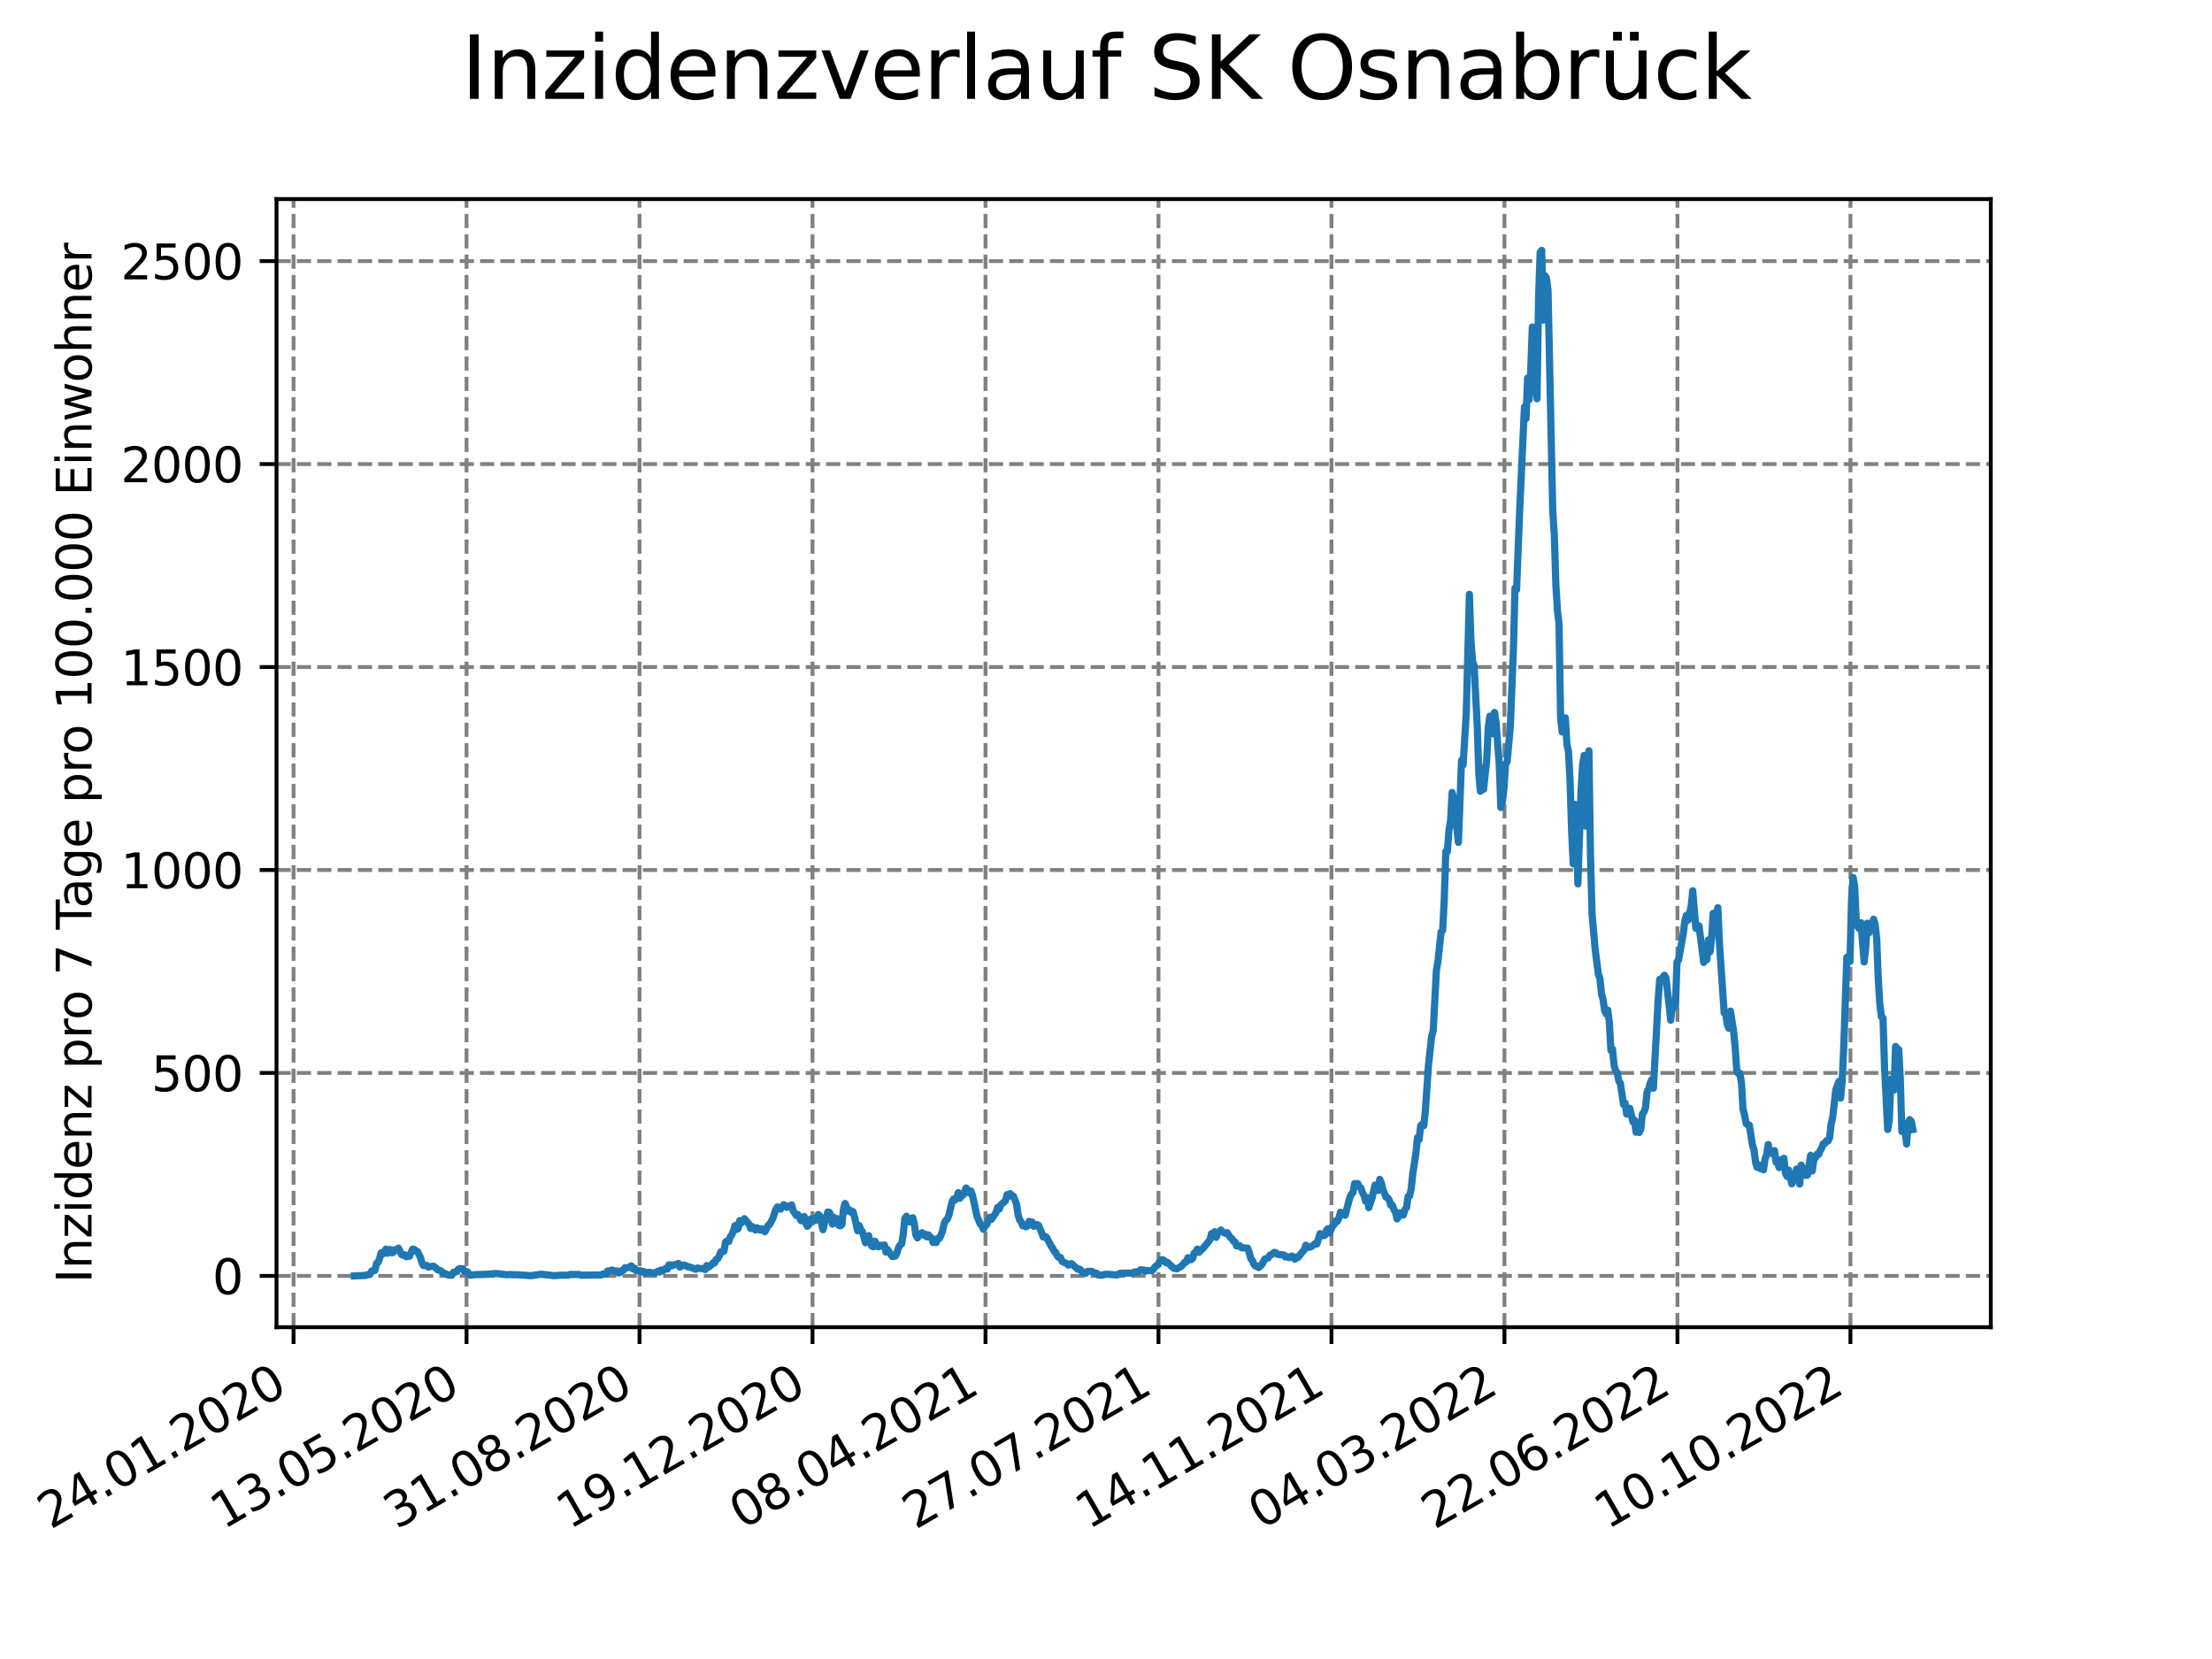 <?xml version="1.0" encoding="utf-8" standalone="no"?>
<!DOCTYPE svg PUBLIC "-//W3C//DTD SVG 1.1//EN"
  "http://www.w3.org/Graphics/SVG/1.1/DTD/svg11.dtd">
<svg xmlns:xlink="http://www.w3.org/1999/xlink" width="460.8pt" height="345.6pt" viewBox="0 0 460.8 345.6" xmlns="http://www.w3.org/2000/svg" version="1.1">
 <defs>
  <style type="text/css">*{stroke-linejoin: round; stroke-linecap: butt}</style>
 </defs>
 <g id="figure_1">
  <g id="patch_1">
   <path d="M 0 345.6 
L 460.8 345.6 
L 460.8 0 
L 0 0 
z
" style="fill: #ffffff"/>
  </g>
  <g id="axes_1">
   <g id="patch_2">
    <path d="M 57.6 276.48 
L 414.72 276.48 
L 414.72 41.472 
L 57.6 41.472 
z
" style="fill: #ffffff"/>
   </g>
   <g id="matplotlib.axis_1">
    <g id="xtick_1">
     <g id="line2d_1">
      <path d="M 61.152 276.48 
L 61.152 41.472 
" clip-path="url(#pea6d0184ba)" style="fill: none; stroke-dasharray: 2.96,1.28; stroke-dashoffset: 0; stroke: #808080; stroke-width: 0.8"/>
     </g>
     <g id="line2d_2">
      <defs>
       <path id="m7ea07e14b4" d="M 0 0 
L 0 3.5 
" style="stroke: #000000; stroke-width: 0.8"/>
      </defs>
      <g>
       <use xlink:href="#m7ea07e14b4" x="61.152" y="276.48" style="stroke: #000000; stroke-width: 0.8"/>
      </g>
     </g>
     <g id="text_1">
      <!-- 24.01.2020 -->
      <g transform="translate(10.527 318.689) rotate(-30) scale(0.1 -0.1)">
       <defs>
        <path id="DejaVuSans-32" d="M 1228 531 
L 3431 531 
L 3431 0 
L 469 0 
L 469 531 
Q 828 903 1448 1529 
Q 2069 2156 2228 2338 
Q 2531 2678 2651 2914 
Q 2772 3150 2772 3378 
Q 2772 3750 2511 3984 
Q 2250 4219 1831 4219 
Q 1534 4219 1204 4116 
Q 875 4013 500 3803 
L 500 4441 
Q 881 4594 1212 4672 
Q 1544 4750 1819 4750 
Q 2544 4750 2975 4387 
Q 3406 4025 3406 3419 
Q 3406 3131 3298 2873 
Q 3191 2616 2906 2266 
Q 2828 2175 2409 1742 
Q 1991 1309 1228 531 
z
" transform="scale(0.016)"/>
        <path id="DejaVuSans-34" d="M 2419 4116 
L 825 1625 
L 2419 1625 
L 2419 4116 
z
M 2253 4666 
L 3047 4666 
L 3047 1625 
L 3713 1625 
L 3713 1100 
L 3047 1100 
L 3047 0 
L 2419 0 
L 2419 1100 
L 313 1100 
L 313 1709 
L 2253 4666 
z
" transform="scale(0.016)"/>
        <path id="DejaVuSans-2e" d="M 684 794 
L 1344 794 
L 1344 0 
L 684 0 
L 684 794 
z
" transform="scale(0.016)"/>
        <path id="DejaVuSans-30" d="M 2034 4250 
Q 1547 4250 1301 3770 
Q 1056 3291 1056 2328 
Q 1056 1369 1301 889 
Q 1547 409 2034 409 
Q 2525 409 2770 889 
Q 3016 1369 3016 2328 
Q 3016 3291 2770 3770 
Q 2525 4250 2034 4250 
z
M 2034 4750 
Q 2819 4750 3233 4129 
Q 3647 3509 3647 2328 
Q 3647 1150 3233 529 
Q 2819 -91 2034 -91 
Q 1250 -91 836 529 
Q 422 1150 422 2328 
Q 422 3509 836 4129 
Q 1250 4750 2034 4750 
z
" transform="scale(0.016)"/>
        <path id="DejaVuSans-31" d="M 794 531 
L 1825 531 
L 1825 4091 
L 703 3866 
L 703 4441 
L 1819 4666 
L 2450 4666 
L 2450 531 
L 3481 531 
L 3481 0 
L 794 0 
L 794 531 
z
" transform="scale(0.016)"/>
       </defs>
       <use xlink:href="#DejaVuSans-32"/>
       <use xlink:href="#DejaVuSans-34" x="63.623"/>
       <use xlink:href="#DejaVuSans-2e" x="127.246"/>
       <use xlink:href="#DejaVuSans-30" x="159.033"/>
       <use xlink:href="#DejaVuSans-31" x="222.656"/>
       <use xlink:href="#DejaVuSans-2e" x="286.279"/>
       <use xlink:href="#DejaVuSans-32" x="318.066"/>
       <use xlink:href="#DejaVuSans-30" x="381.689"/>
       <use xlink:href="#DejaVuSans-32" x="445.312"/>
       <use xlink:href="#DejaVuSans-30" x="508.936"/>
      </g>
     </g>
    </g>
    <g id="xtick_2">
     <g id="line2d_3">
      <path d="M 97.188 276.48 
L 97.188 41.472 
" clip-path="url(#pea6d0184ba)" style="fill: none; stroke-dasharray: 2.96,1.28; stroke-dashoffset: 0; stroke: #808080; stroke-width: 0.8"/>
     </g>
     <g id="line2d_4">
      <g>
       <use xlink:href="#m7ea07e14b4" x="97.188" y="276.48" style="stroke: #000000; stroke-width: 0.8"/>
      </g>
     </g>
     <g id="text_2">
      <!-- 13.05.2020 -->
      <g transform="translate(46.563 318.689) rotate(-30) scale(0.1 -0.1)">
       <defs>
        <path id="DejaVuSans-33" d="M 2597 2516 
Q 3050 2419 3304 2112 
Q 3559 1806 3559 1356 
Q 3559 666 3084 287 
Q 2609 -91 1734 -91 
Q 1441 -91 1130 -33 
Q 819 25 488 141 
L 488 750 
Q 750 597 1062 519 
Q 1375 441 1716 441 
Q 2309 441 2620 675 
Q 2931 909 2931 1356 
Q 2931 1769 2642 2001 
Q 2353 2234 1838 2234 
L 1294 2234 
L 1294 2753 
L 1863 2753 
Q 2328 2753 2575 2939 
Q 2822 3125 2822 3475 
Q 2822 3834 2567 4026 
Q 2313 4219 1838 4219 
Q 1578 4219 1281 4162 
Q 984 4106 628 3988 
L 628 4550 
Q 988 4650 1302 4700 
Q 1616 4750 1894 4750 
Q 2613 4750 3031 4423 
Q 3450 4097 3450 3541 
Q 3450 3153 3228 2886 
Q 3006 2619 2597 2516 
z
" transform="scale(0.016)"/>
        <path id="DejaVuSans-35" d="M 691 4666 
L 3169 4666 
L 3169 4134 
L 1269 4134 
L 1269 2991 
Q 1406 3038 1543 3061 
Q 1681 3084 1819 3084 
Q 2600 3084 3056 2656 
Q 3513 2228 3513 1497 
Q 3513 744 3044 326 
Q 2575 -91 1722 -91 
Q 1428 -91 1123 -41 
Q 819 9 494 109 
L 494 744 
Q 775 591 1075 516 
Q 1375 441 1709 441 
Q 2250 441 2565 725 
Q 2881 1009 2881 1497 
Q 2881 1984 2565 2268 
Q 2250 2553 1709 2553 
Q 1456 2553 1204 2497 
Q 953 2441 691 2322 
L 691 4666 
z
" transform="scale(0.016)"/>
       </defs>
       <use xlink:href="#DejaVuSans-31"/>
       <use xlink:href="#DejaVuSans-33" x="63.623"/>
       <use xlink:href="#DejaVuSans-2e" x="127.246"/>
       <use xlink:href="#DejaVuSans-30" x="159.033"/>
       <use xlink:href="#DejaVuSans-35" x="222.656"/>
       <use xlink:href="#DejaVuSans-2e" x="286.279"/>
       <use xlink:href="#DejaVuSans-32" x="318.066"/>
       <use xlink:href="#DejaVuSans-30" x="381.689"/>
       <use xlink:href="#DejaVuSans-32" x="445.312"/>
       <use xlink:href="#DejaVuSans-30" x="508.936"/>
      </g>
     </g>
    </g>
    <g id="xtick_3">
     <g id="line2d_5">
      <path d="M 133.224 276.48 
L 133.224 41.472 
" clip-path="url(#pea6d0184ba)" style="fill: none; stroke-dasharray: 2.96,1.28; stroke-dashoffset: 0; stroke: #808080; stroke-width: 0.8"/>
     </g>
     <g id="line2d_6">
      <g>
       <use xlink:href="#m7ea07e14b4" x="133.224" y="276.48" style="stroke: #000000; stroke-width: 0.8"/>
      </g>
     </g>
     <g id="text_3">
      <!-- 31.08.2020 -->
      <g transform="translate(82.599 318.689) rotate(-30) scale(0.1 -0.1)">
       <defs>
        <path id="DejaVuSans-38" d="M 2034 2216 
Q 1584 2216 1326 1975 
Q 1069 1734 1069 1313 
Q 1069 891 1326 650 
Q 1584 409 2034 409 
Q 2484 409 2743 651 
Q 3003 894 3003 1313 
Q 3003 1734 2745 1975 
Q 2488 2216 2034 2216 
z
M 1403 2484 
Q 997 2584 770 2862 
Q 544 3141 544 3541 
Q 544 4100 942 4425 
Q 1341 4750 2034 4750 
Q 2731 4750 3128 4425 
Q 3525 4100 3525 3541 
Q 3525 3141 3298 2862 
Q 3072 2584 2669 2484 
Q 3125 2378 3379 2068 
Q 3634 1759 3634 1313 
Q 3634 634 3220 271 
Q 2806 -91 2034 -91 
Q 1263 -91 848 271 
Q 434 634 434 1313 
Q 434 1759 690 2068 
Q 947 2378 1403 2484 
z
M 1172 3481 
Q 1172 3119 1398 2916 
Q 1625 2713 2034 2713 
Q 2441 2713 2670 2916 
Q 2900 3119 2900 3481 
Q 2900 3844 2670 4047 
Q 2441 4250 2034 4250 
Q 1625 4250 1398 4047 
Q 1172 3844 1172 3481 
z
" transform="scale(0.016)"/>
       </defs>
       <use xlink:href="#DejaVuSans-33"/>
       <use xlink:href="#DejaVuSans-31" x="63.623"/>
       <use xlink:href="#DejaVuSans-2e" x="127.246"/>
       <use xlink:href="#DejaVuSans-30" x="159.033"/>
       <use xlink:href="#DejaVuSans-38" x="222.656"/>
       <use xlink:href="#DejaVuSans-2e" x="286.279"/>
       <use xlink:href="#DejaVuSans-32" x="318.066"/>
       <use xlink:href="#DejaVuSans-30" x="381.689"/>
       <use xlink:href="#DejaVuSans-32" x="445.312"/>
       <use xlink:href="#DejaVuSans-30" x="508.936"/>
      </g>
     </g>
    </g>
    <g id="xtick_4">
     <g id="line2d_7">
      <path d="M 169.261 276.48 
L 169.261 41.472 
" clip-path="url(#pea6d0184ba)" style="fill: none; stroke-dasharray: 2.96,1.28; stroke-dashoffset: 0; stroke: #808080; stroke-width: 0.8"/>
     </g>
     <g id="line2d_8">
      <g>
       <use xlink:href="#m7ea07e14b4" x="169.261" y="276.48" style="stroke: #000000; stroke-width: 0.8"/>
      </g>
     </g>
     <g id="text_4">
      <!-- 19.12.2020 -->
      <g transform="translate(118.636 318.689) rotate(-30) scale(0.1 -0.1)">
       <defs>
        <path id="DejaVuSans-39" d="M 703 97 
L 703 672 
Q 941 559 1184 500 
Q 1428 441 1663 441 
Q 2288 441 2617 861 
Q 2947 1281 2994 2138 
Q 2813 1869 2534 1725 
Q 2256 1581 1919 1581 
Q 1219 1581 811 2004 
Q 403 2428 403 3163 
Q 403 3881 828 4315 
Q 1253 4750 1959 4750 
Q 2769 4750 3195 4129 
Q 3622 3509 3622 2328 
Q 3622 1225 3098 567 
Q 2575 -91 1691 -91 
Q 1453 -91 1209 -44 
Q 966 3 703 97 
z
M 1959 2075 
Q 2384 2075 2632 2365 
Q 2881 2656 2881 3163 
Q 2881 3666 2632 3958 
Q 2384 4250 1959 4250 
Q 1534 4250 1286 3958 
Q 1038 3666 1038 3163 
Q 1038 2656 1286 2365 
Q 1534 2075 1959 2075 
z
" transform="scale(0.016)"/>
       </defs>
       <use xlink:href="#DejaVuSans-31"/>
       <use xlink:href="#DejaVuSans-39" x="63.623"/>
       <use xlink:href="#DejaVuSans-2e" x="127.246"/>
       <use xlink:href="#DejaVuSans-31" x="159.033"/>
       <use xlink:href="#DejaVuSans-32" x="222.656"/>
       <use xlink:href="#DejaVuSans-2e" x="286.279"/>
       <use xlink:href="#DejaVuSans-32" x="318.066"/>
       <use xlink:href="#DejaVuSans-30" x="381.689"/>
       <use xlink:href="#DejaVuSans-32" x="445.312"/>
       <use xlink:href="#DejaVuSans-30" x="508.936"/>
      </g>
     </g>
    </g>
    <g id="xtick_5">
     <g id="line2d_9">
      <path d="M 205.297 276.48 
L 205.297 41.472 
" clip-path="url(#pea6d0184ba)" style="fill: none; stroke-dasharray: 2.96,1.28; stroke-dashoffset: 0; stroke: #808080; stroke-width: 0.8"/>
     </g>
     <g id="line2d_10">
      <g>
       <use xlink:href="#m7ea07e14b4" x="205.297" y="276.48" style="stroke: #000000; stroke-width: 0.8"/>
      </g>
     </g>
     <g id="text_5">
      <!-- 08.04.2021 -->
      <g transform="translate(154.672 318.689) rotate(-30) scale(0.1 -0.1)">
       <use xlink:href="#DejaVuSans-30"/>
       <use xlink:href="#DejaVuSans-38" x="63.623"/>
       <use xlink:href="#DejaVuSans-2e" x="127.246"/>
       <use xlink:href="#DejaVuSans-30" x="159.033"/>
       <use xlink:href="#DejaVuSans-34" x="222.656"/>
       <use xlink:href="#DejaVuSans-2e" x="286.279"/>
       <use xlink:href="#DejaVuSans-32" x="318.066"/>
       <use xlink:href="#DejaVuSans-30" x="381.689"/>
       <use xlink:href="#DejaVuSans-32" x="445.312"/>
       <use xlink:href="#DejaVuSans-31" x="508.936"/>
      </g>
     </g>
    </g>
    <g id="xtick_6">
     <g id="line2d_11">
      <path d="M 241.333 276.48 
L 241.333 41.472 
" clip-path="url(#pea6d0184ba)" style="fill: none; stroke-dasharray: 2.96,1.28; stroke-dashoffset: 0; stroke: #808080; stroke-width: 0.8"/>
     </g>
     <g id="line2d_12">
      <g>
       <use xlink:href="#m7ea07e14b4" x="241.333" y="276.48" style="stroke: #000000; stroke-width: 0.8"/>
      </g>
     </g>
     <g id="text_6">
      <!-- 27.07.2021 -->
      <g transform="translate(190.708 318.689) rotate(-30) scale(0.1 -0.1)">
       <defs>
        <path id="DejaVuSans-37" d="M 525 4666 
L 3525 4666 
L 3525 4397 
L 1831 0 
L 1172 0 
L 2766 4134 
L 525 4134 
L 525 4666 
z
" transform="scale(0.016)"/>
       </defs>
       <use xlink:href="#DejaVuSans-32"/>
       <use xlink:href="#DejaVuSans-37" x="63.623"/>
       <use xlink:href="#DejaVuSans-2e" x="127.246"/>
       <use xlink:href="#DejaVuSans-30" x="159.033"/>
       <use xlink:href="#DejaVuSans-37" x="222.656"/>
       <use xlink:href="#DejaVuSans-2e" x="286.279"/>
       <use xlink:href="#DejaVuSans-32" x="318.066"/>
       <use xlink:href="#DejaVuSans-30" x="381.689"/>
       <use xlink:href="#DejaVuSans-32" x="445.312"/>
       <use xlink:href="#DejaVuSans-31" x="508.936"/>
      </g>
     </g>
    </g>
    <g id="xtick_7">
     <g id="line2d_13">
      <path d="M 277.37 276.48 
L 277.37 41.472 
" clip-path="url(#pea6d0184ba)" style="fill: none; stroke-dasharray: 2.96,1.28; stroke-dashoffset: 0; stroke: #808080; stroke-width: 0.8"/>
     </g>
     <g id="line2d_14">
      <g>
       <use xlink:href="#m7ea07e14b4" x="277.37" y="276.48" style="stroke: #000000; stroke-width: 0.8"/>
      </g>
     </g>
     <g id="text_7">
      <!-- 14.11.2021 -->
      <g transform="translate(226.745 318.689) rotate(-30) scale(0.1 -0.1)">
       <use xlink:href="#DejaVuSans-31"/>
       <use xlink:href="#DejaVuSans-34" x="63.623"/>
       <use xlink:href="#DejaVuSans-2e" x="127.246"/>
       <use xlink:href="#DejaVuSans-31" x="159.033"/>
       <use xlink:href="#DejaVuSans-31" x="222.656"/>
       <use xlink:href="#DejaVuSans-2e" x="286.279"/>
       <use xlink:href="#DejaVuSans-32" x="318.066"/>
       <use xlink:href="#DejaVuSans-30" x="381.689"/>
       <use xlink:href="#DejaVuSans-32" x="445.312"/>
       <use xlink:href="#DejaVuSans-31" x="508.936"/>
      </g>
     </g>
    </g>
    <g id="xtick_8">
     <g id="line2d_15">
      <path d="M 313.406 276.48 
L 313.406 41.472 
" clip-path="url(#pea6d0184ba)" style="fill: none; stroke-dasharray: 2.96,1.28; stroke-dashoffset: 0; stroke: #808080; stroke-width: 0.8"/>
     </g>
     <g id="line2d_16">
      <g>
       <use xlink:href="#m7ea07e14b4" x="313.406" y="276.48" style="stroke: #000000; stroke-width: 0.8"/>
      </g>
     </g>
     <g id="text_8">
      <!-- 04.03.2022 -->
      <g transform="translate(262.781 318.689) rotate(-30) scale(0.1 -0.1)">
       <use xlink:href="#DejaVuSans-30"/>
       <use xlink:href="#DejaVuSans-34" x="63.623"/>
       <use xlink:href="#DejaVuSans-2e" x="127.246"/>
       <use xlink:href="#DejaVuSans-30" x="159.033"/>
       <use xlink:href="#DejaVuSans-33" x="222.656"/>
       <use xlink:href="#DejaVuSans-2e" x="286.279"/>
       <use xlink:href="#DejaVuSans-32" x="318.066"/>
       <use xlink:href="#DejaVuSans-30" x="381.689"/>
       <use xlink:href="#DejaVuSans-32" x="445.312"/>
       <use xlink:href="#DejaVuSans-32" x="508.936"/>
      </g>
     </g>
    </g>
    <g id="xtick_9">
     <g id="line2d_17">
      <path d="M 349.442 276.48 
L 349.442 41.472 
" clip-path="url(#pea6d0184ba)" style="fill: none; stroke-dasharray: 2.96,1.28; stroke-dashoffset: 0; stroke: #808080; stroke-width: 0.8"/>
     </g>
     <g id="line2d_18">
      <g>
       <use xlink:href="#m7ea07e14b4" x="349.442" y="276.48" style="stroke: #000000; stroke-width: 0.8"/>
      </g>
     </g>
     <g id="text_9">
      <!-- 22.06.2022 -->
      <g transform="translate(298.817 318.689) rotate(-30) scale(0.1 -0.1)">
       <defs>
        <path id="DejaVuSans-36" d="M 2113 2584 
Q 1688 2584 1439 2293 
Q 1191 2003 1191 1497 
Q 1191 994 1439 701 
Q 1688 409 2113 409 
Q 2538 409 2786 701 
Q 3034 994 3034 1497 
Q 3034 2003 2786 2293 
Q 2538 2584 2113 2584 
z
M 3366 4563 
L 3366 3988 
Q 3128 4100 2886 4159 
Q 2644 4219 2406 4219 
Q 1781 4219 1451 3797 
Q 1122 3375 1075 2522 
Q 1259 2794 1537 2939 
Q 1816 3084 2150 3084 
Q 2853 3084 3261 2657 
Q 3669 2231 3669 1497 
Q 3669 778 3244 343 
Q 2819 -91 2113 -91 
Q 1303 -91 875 529 
Q 447 1150 447 2328 
Q 447 3434 972 4092 
Q 1497 4750 2381 4750 
Q 2619 4750 2861 4703 
Q 3103 4656 3366 4563 
z
" transform="scale(0.016)"/>
       </defs>
       <use xlink:href="#DejaVuSans-32"/>
       <use xlink:href="#DejaVuSans-32" x="63.623"/>
       <use xlink:href="#DejaVuSans-2e" x="127.246"/>
       <use xlink:href="#DejaVuSans-30" x="159.033"/>
       <use xlink:href="#DejaVuSans-36" x="222.656"/>
       <use xlink:href="#DejaVuSans-2e" x="286.279"/>
       <use xlink:href="#DejaVuSans-32" x="318.066"/>
       <use xlink:href="#DejaVuSans-30" x="381.689"/>
       <use xlink:href="#DejaVuSans-32" x="445.312"/>
       <use xlink:href="#DejaVuSans-32" x="508.936"/>
      </g>
     </g>
    </g>
    <g id="xtick_10">
     <g id="line2d_19">
      <path d="M 385.479 276.48 
L 385.479 41.472 
" clip-path="url(#pea6d0184ba)" style="fill: none; stroke-dasharray: 2.96,1.28; stroke-dashoffset: 0; stroke: #808080; stroke-width: 0.8"/>
     </g>
     <g id="line2d_20">
      <g>
       <use xlink:href="#m7ea07e14b4" x="385.479" y="276.48" style="stroke: #000000; stroke-width: 0.8"/>
      </g>
     </g>
     <g id="text_10">
      <!-- 10.10.2022 -->
      <g transform="translate(334.853 318.689) rotate(-30) scale(0.1 -0.1)">
       <use xlink:href="#DejaVuSans-31"/>
       <use xlink:href="#DejaVuSans-30" x="63.623"/>
       <use xlink:href="#DejaVuSans-2e" x="127.246"/>
       <use xlink:href="#DejaVuSans-31" x="159.033"/>
       <use xlink:href="#DejaVuSans-30" x="222.656"/>
       <use xlink:href="#DejaVuSans-2e" x="286.279"/>
       <use xlink:href="#DejaVuSans-32" x="318.066"/>
       <use xlink:href="#DejaVuSans-30" x="381.689"/>
       <use xlink:href="#DejaVuSans-32" x="445.312"/>
       <use xlink:href="#DejaVuSans-32" x="508.936"/>
      </g>
     </g>
    </g>
   </g>
   <g id="matplotlib.axis_2">
    <g id="ytick_1">
     <g id="line2d_21">
      <path d="M 57.6 265.798 
L 414.72 265.798 
" clip-path="url(#pea6d0184ba)" style="fill: none; stroke-dasharray: 2.96,1.28; stroke-dashoffset: 0; stroke: #808080; stroke-width: 0.8"/>
     </g>
     <g id="line2d_22">
      <defs>
       <path id="me4b4482027" d="M 0 0 
L -3.5 0 
" style="stroke: #000000; stroke-width: 0.8"/>
      </defs>
      <g>
       <use xlink:href="#me4b4482027" x="57.6" y="265.798" style="stroke: #000000; stroke-width: 0.8"/>
      </g>
     </g>
     <g id="text_11">
      <!-- 0 -->
      <g transform="translate(44.237 269.597) scale(0.1 -0.1)">
       <use xlink:href="#DejaVuSans-30"/>
      </g>
     </g>
    </g>
    <g id="ytick_2">
     <g id="line2d_23">
      <path d="M 57.6 223.517 
L 414.72 223.517 
" clip-path="url(#pea6d0184ba)" style="fill: none; stroke-dasharray: 2.96,1.28; stroke-dashoffset: 0; stroke: #808080; stroke-width: 0.8"/>
     </g>
     <g id="line2d_24">
      <g>
       <use xlink:href="#me4b4482027" x="57.6" y="223.517" style="stroke: #000000; stroke-width: 0.8"/>
      </g>
     </g>
     <g id="text_12">
      <!-- 500 -->
      <g transform="translate(31.512 227.316) scale(0.1 -0.1)">
       <use xlink:href="#DejaVuSans-35"/>
       <use xlink:href="#DejaVuSans-30" x="63.623"/>
       <use xlink:href="#DejaVuSans-30" x="127.246"/>
      </g>
     </g>
    </g>
    <g id="ytick_3">
     <g id="line2d_25">
      <path d="M 57.6 181.235 
L 414.72 181.235 
" clip-path="url(#pea6d0184ba)" style="fill: none; stroke-dasharray: 2.96,1.28; stroke-dashoffset: 0; stroke: #808080; stroke-width: 0.8"/>
     </g>
     <g id="line2d_26">
      <g>
       <use xlink:href="#me4b4482027" x="57.6" y="181.235" style="stroke: #000000; stroke-width: 0.8"/>
      </g>
     </g>
     <g id="text_13">
      <!-- 1000 -->
      <g transform="translate(25.15 185.035) scale(0.1 -0.1)">
       <use xlink:href="#DejaVuSans-31"/>
       <use xlink:href="#DejaVuSans-30" x="63.623"/>
       <use xlink:href="#DejaVuSans-30" x="127.246"/>
       <use xlink:href="#DejaVuSans-30" x="190.869"/>
      </g>
     </g>
    </g>
    <g id="ytick_4">
     <g id="line2d_27">
      <path d="M 57.6 138.954 
L 414.72 138.954 
" clip-path="url(#pea6d0184ba)" style="fill: none; stroke-dasharray: 2.96,1.28; stroke-dashoffset: 0; stroke: #808080; stroke-width: 0.8"/>
     </g>
     <g id="line2d_28">
      <g>
       <use xlink:href="#me4b4482027" x="57.6" y="138.954" style="stroke: #000000; stroke-width: 0.8"/>
      </g>
     </g>
     <g id="text_14">
      <!-- 1500 -->
      <g transform="translate(25.15 142.753) scale(0.1 -0.1)">
       <use xlink:href="#DejaVuSans-31"/>
       <use xlink:href="#DejaVuSans-35" x="63.623"/>
       <use xlink:href="#DejaVuSans-30" x="127.246"/>
       <use xlink:href="#DejaVuSans-30" x="190.869"/>
      </g>
     </g>
    </g>
    <g id="ytick_5">
     <g id="line2d_29">
      <path d="M 57.6 96.673 
L 414.72 96.673 
" clip-path="url(#pea6d0184ba)" style="fill: none; stroke-dasharray: 2.96,1.28; stroke-dashoffset: 0; stroke: #808080; stroke-width: 0.8"/>
     </g>
     <g id="line2d_30">
      <g>
       <use xlink:href="#me4b4482027" x="57.6" y="96.673" style="stroke: #000000; stroke-width: 0.8"/>
      </g>
     </g>
     <g id="text_15">
      <!-- 2000 -->
      <g transform="translate(25.15 100.472) scale(0.1 -0.1)">
       <use xlink:href="#DejaVuSans-32"/>
       <use xlink:href="#DejaVuSans-30" x="63.623"/>
       <use xlink:href="#DejaVuSans-30" x="127.246"/>
       <use xlink:href="#DejaVuSans-30" x="190.869"/>
      </g>
     </g>
    </g>
    <g id="ytick_6">
     <g id="line2d_31">
      <path d="M 57.6 54.392 
L 414.72 54.392 
" clip-path="url(#pea6d0184ba)" style="fill: none; stroke-dasharray: 2.96,1.28; stroke-dashoffset: 0; stroke: #808080; stroke-width: 0.8"/>
     </g>
     <g id="line2d_32">
      <g>
       <use xlink:href="#me4b4482027" x="57.6" y="54.392" style="stroke: #000000; stroke-width: 0.8"/>
      </g>
     </g>
     <g id="text_16">
      <!-- 2500 -->
      <g transform="translate(25.15 58.191) scale(0.1 -0.1)">
       <use xlink:href="#DejaVuSans-32"/>
       <use xlink:href="#DejaVuSans-35" x="63.623"/>
       <use xlink:href="#DejaVuSans-30" x="127.246"/>
       <use xlink:href="#DejaVuSans-30" x="190.869"/>
      </g>
     </g>
    </g>
    <g id="text_17">
     <!-- Inzidenz pro 7 Tage pro 100.000 Einwohner -->
     <g transform="translate(19.07 267.301) rotate(-90) scale(0.1 -0.1)">
      <defs>
       <path id="DejaVuSans-49" d="M 628 4666 
L 1259 4666 
L 1259 0 
L 628 0 
L 628 4666 
z
" transform="scale(0.016)"/>
       <path id="DejaVuSans-6e" d="M 3513 2113 
L 3513 0 
L 2938 0 
L 2938 2094 
Q 2938 2591 2744 2837 
Q 2550 3084 2163 3084 
Q 1697 3084 1428 2787 
Q 1159 2491 1159 1978 
L 1159 0 
L 581 0 
L 581 3500 
L 1159 3500 
L 1159 2956 
Q 1366 3272 1645 3428 
Q 1925 3584 2291 3584 
Q 2894 3584 3203 3211 
Q 3513 2838 3513 2113 
z
" transform="scale(0.016)"/>
       <path id="DejaVuSans-7a" d="M 353 3500 
L 3084 3500 
L 3084 2975 
L 922 459 
L 3084 459 
L 3084 0 
L 275 0 
L 275 525 
L 2438 3041 
L 353 3041 
L 353 3500 
z
" transform="scale(0.016)"/>
       <path id="DejaVuSans-69" d="M 603 3500 
L 1178 3500 
L 1178 0 
L 603 0 
L 603 3500 
z
M 603 4863 
L 1178 4863 
L 1178 4134 
L 603 4134 
L 603 4863 
z
" transform="scale(0.016)"/>
       <path id="DejaVuSans-64" d="M 2906 2969 
L 2906 4863 
L 3481 4863 
L 3481 0 
L 2906 0 
L 2906 525 
Q 2725 213 2448 61 
Q 2172 -91 1784 -91 
Q 1150 -91 751 415 
Q 353 922 353 1747 
Q 353 2572 751 3078 
Q 1150 3584 1784 3584 
Q 2172 3584 2448 3432 
Q 2725 3281 2906 2969 
z
M 947 1747 
Q 947 1113 1208 752 
Q 1469 391 1925 391 
Q 2381 391 2643 752 
Q 2906 1113 2906 1747 
Q 2906 2381 2643 2742 
Q 2381 3103 1925 3103 
Q 1469 3103 1208 2742 
Q 947 2381 947 1747 
z
" transform="scale(0.016)"/>
       <path id="DejaVuSans-65" d="M 3597 1894 
L 3597 1613 
L 953 1613 
Q 991 1019 1311 708 
Q 1631 397 2203 397 
Q 2534 397 2845 478 
Q 3156 559 3463 722 
L 3463 178 
Q 3153 47 2828 -22 
Q 2503 -91 2169 -91 
Q 1331 -91 842 396 
Q 353 884 353 1716 
Q 353 2575 817 3079 
Q 1281 3584 2069 3584 
Q 2775 3584 3186 3129 
Q 3597 2675 3597 1894 
z
M 3022 2063 
Q 3016 2534 2758 2815 
Q 2500 3097 2075 3097 
Q 1594 3097 1305 2825 
Q 1016 2553 972 2059 
L 3022 2063 
z
" transform="scale(0.016)"/>
       <path id="DejaVuSans-20" transform="scale(0.016)"/>
       <path id="DejaVuSans-70" d="M 1159 525 
L 1159 -1331 
L 581 -1331 
L 581 3500 
L 1159 3500 
L 1159 2969 
Q 1341 3281 1617 3432 
Q 1894 3584 2278 3584 
Q 2916 3584 3314 3078 
Q 3713 2572 3713 1747 
Q 3713 922 3314 415 
Q 2916 -91 2278 -91 
Q 1894 -91 1617 61 
Q 1341 213 1159 525 
z
M 3116 1747 
Q 3116 2381 2855 2742 
Q 2594 3103 2138 3103 
Q 1681 3103 1420 2742 
Q 1159 2381 1159 1747 
Q 1159 1113 1420 752 
Q 1681 391 2138 391 
Q 2594 391 2855 752 
Q 3116 1113 3116 1747 
z
" transform="scale(0.016)"/>
       <path id="DejaVuSans-72" d="M 2631 2963 
Q 2534 3019 2420 3045 
Q 2306 3072 2169 3072 
Q 1681 3072 1420 2755 
Q 1159 2438 1159 1844 
L 1159 0 
L 581 0 
L 581 3500 
L 1159 3500 
L 1159 2956 
Q 1341 3275 1631 3429 
Q 1922 3584 2338 3584 
Q 2397 3584 2469 3576 
Q 2541 3569 2628 3553 
L 2631 2963 
z
" transform="scale(0.016)"/>
       <path id="DejaVuSans-6f" d="M 1959 3097 
Q 1497 3097 1228 2736 
Q 959 2375 959 1747 
Q 959 1119 1226 758 
Q 1494 397 1959 397 
Q 2419 397 2687 759 
Q 2956 1122 2956 1747 
Q 2956 2369 2687 2733 
Q 2419 3097 1959 3097 
z
M 1959 3584 
Q 2709 3584 3137 3096 
Q 3566 2609 3566 1747 
Q 3566 888 3137 398 
Q 2709 -91 1959 -91 
Q 1206 -91 779 398 
Q 353 888 353 1747 
Q 353 2609 779 3096 
Q 1206 3584 1959 3584 
z
" transform="scale(0.016)"/>
       <path id="DejaVuSans-54" d="M -19 4666 
L 3928 4666 
L 3928 4134 
L 2272 4134 
L 2272 0 
L 1638 0 
L 1638 4134 
L -19 4134 
L -19 4666 
z
" transform="scale(0.016)"/>
       <path id="DejaVuSans-61" d="M 2194 1759 
Q 1497 1759 1228 1600 
Q 959 1441 959 1056 
Q 959 750 1161 570 
Q 1363 391 1709 391 
Q 2188 391 2477 730 
Q 2766 1069 2766 1631 
L 2766 1759 
L 2194 1759 
z
M 3341 1997 
L 3341 0 
L 2766 0 
L 2766 531 
Q 2569 213 2275 61 
Q 1981 -91 1556 -91 
Q 1019 -91 701 211 
Q 384 513 384 1019 
Q 384 1609 779 1909 
Q 1175 2209 1959 2209 
L 2766 2209 
L 2766 2266 
Q 2766 2663 2505 2880 
Q 2244 3097 1772 3097 
Q 1472 3097 1187 3025 
Q 903 2953 641 2809 
L 641 3341 
Q 956 3463 1253 3523 
Q 1550 3584 1831 3584 
Q 2591 3584 2966 3190 
Q 3341 2797 3341 1997 
z
" transform="scale(0.016)"/>
       <path id="DejaVuSans-67" d="M 2906 1791 
Q 2906 2416 2648 2759 
Q 2391 3103 1925 3103 
Q 1463 3103 1205 2759 
Q 947 2416 947 1791 
Q 947 1169 1205 825 
Q 1463 481 1925 481 
Q 2391 481 2648 825 
Q 2906 1169 2906 1791 
z
M 3481 434 
Q 3481 -459 3084 -895 
Q 2688 -1331 1869 -1331 
Q 1566 -1331 1297 -1286 
Q 1028 -1241 775 -1147 
L 775 -588 
Q 1028 -725 1275 -790 
Q 1522 -856 1778 -856 
Q 2344 -856 2625 -561 
Q 2906 -266 2906 331 
L 2906 616 
Q 2728 306 2450 153 
Q 2172 0 1784 0 
Q 1141 0 747 490 
Q 353 981 353 1791 
Q 353 2603 747 3093 
Q 1141 3584 1784 3584 
Q 2172 3584 2450 3431 
Q 2728 3278 2906 2969 
L 2906 3500 
L 3481 3500 
L 3481 434 
z
" transform="scale(0.016)"/>
       <path id="DejaVuSans-45" d="M 628 4666 
L 3578 4666 
L 3578 4134 
L 1259 4134 
L 1259 2753 
L 3481 2753 
L 3481 2222 
L 1259 2222 
L 1259 531 
L 3634 531 
L 3634 0 
L 628 0 
L 628 4666 
z
" transform="scale(0.016)"/>
       <path id="DejaVuSans-77" d="M 269 3500 
L 844 3500 
L 1563 769 
L 2278 3500 
L 2956 3500 
L 3675 769 
L 4391 3500 
L 4966 3500 
L 4050 0 
L 3372 0 
L 2619 2869 
L 1863 0 
L 1184 0 
L 269 3500 
z
" transform="scale(0.016)"/>
       <path id="DejaVuSans-68" d="M 3513 2113 
L 3513 0 
L 2938 0 
L 2938 2094 
Q 2938 2591 2744 2837 
Q 2550 3084 2163 3084 
Q 1697 3084 1428 2787 
Q 1159 2491 1159 1978 
L 1159 0 
L 581 0 
L 581 4863 
L 1159 4863 
L 1159 2956 
Q 1366 3272 1645 3428 
Q 1925 3584 2291 3584 
Q 2894 3584 3203 3211 
Q 3513 2838 3513 2113 
z
" transform="scale(0.016)"/>
      </defs>
      <use xlink:href="#DejaVuSans-49"/>
      <use xlink:href="#DejaVuSans-6e" x="29.492"/>
      <use xlink:href="#DejaVuSans-7a" x="92.871"/>
      <use xlink:href="#DejaVuSans-69" x="145.361"/>
      <use xlink:href="#DejaVuSans-64" x="173.145"/>
      <use xlink:href="#DejaVuSans-65" x="236.621"/>
      <use xlink:href="#DejaVuSans-6e" x="298.145"/>
      <use xlink:href="#DejaVuSans-7a" x="361.523"/>
      <use xlink:href="#DejaVuSans-20" x="414.014"/>
      <use xlink:href="#DejaVuSans-70" x="445.801"/>
      <use xlink:href="#DejaVuSans-72" x="509.277"/>
      <use xlink:href="#DejaVuSans-6f" x="548.141"/>
      <use xlink:href="#DejaVuSans-20" x="609.322"/>
      <use xlink:href="#DejaVuSans-37" x="641.109"/>
      <use xlink:href="#DejaVuSans-20" x="704.732"/>
      <use xlink:href="#DejaVuSans-54" x="736.52"/>
      <use xlink:href="#DejaVuSans-61" x="781.104"/>
      <use xlink:href="#DejaVuSans-67" x="842.383"/>
      <use xlink:href="#DejaVuSans-65" x="905.859"/>
      <use xlink:href="#DejaVuSans-20" x="967.383"/>
      <use xlink:href="#DejaVuSans-70" x="999.17"/>
      <use xlink:href="#DejaVuSans-72" x="1062.646"/>
      <use xlink:href="#DejaVuSans-6f" x="1101.51"/>
      <use xlink:href="#DejaVuSans-20" x="1162.691"/>
      <use xlink:href="#DejaVuSans-31" x="1194.479"/>
      <use xlink:href="#DejaVuSans-30" x="1258.102"/>
      <use xlink:href="#DejaVuSans-30" x="1321.725"/>
      <use xlink:href="#DejaVuSans-2e" x="1385.348"/>
      <use xlink:href="#DejaVuSans-30" x="1417.135"/>
      <use xlink:href="#DejaVuSans-30" x="1480.758"/>
      <use xlink:href="#DejaVuSans-30" x="1544.381"/>
      <use xlink:href="#DejaVuSans-20" x="1608.004"/>
      <use xlink:href="#DejaVuSans-45" x="1639.791"/>
      <use xlink:href="#DejaVuSans-69" x="1702.975"/>
      <use xlink:href="#DejaVuSans-6e" x="1730.758"/>
      <use xlink:href="#DejaVuSans-77" x="1794.137"/>
      <use xlink:href="#DejaVuSans-6f" x="1875.924"/>
      <use xlink:href="#DejaVuSans-68" x="1937.105"/>
      <use xlink:href="#DejaVuSans-6e" x="2000.484"/>
      <use xlink:href="#DejaVuSans-65" x="2063.863"/>
      <use xlink:href="#DejaVuSans-72" x="2125.387"/>
     </g>
    </g>
   </g>
   <g id="line2d_33">
    <path d="M 73.833 265.798 
L 76.126 265.695 
L 76.454 265.542 
L 76.781 265.542 
L 77.109 265.388 
L 77.436 264.774 
L 78.092 264.672 
L 78.419 263.239 
L 78.747 262.983 
L 79.074 262.165 
L 79.402 260.988 
L 79.73 261.243 
L 80.385 260.22 
L 80.712 261.09 
L 81.04 260.322 
L 81.368 260.322 
L 81.695 260.988 
L 82.023 260.732 
L 82.35 260.322 
L 82.678 260.374 
L 83.006 260.015 
L 83.661 261.346 
L 83.988 261.499 
L 84.316 261.397 
L 84.644 261.806 
L 84.971 261.602 
L 85.299 261.704 
L 85.954 260.22 
L 86.282 260.271 
L 86.609 260.578 
L 86.937 260.681 
L 87.592 261.96 
L 87.92 263.137 
L 88.247 263.649 
L 88.902 263.597 
L 89.23 263.956 
L 90.213 263.751 
L 90.54 263.904 
L 91.196 264.519 
L 91.851 264.723 
L 92.178 265.081 
L 93.489 265.644 
L 94.144 265.644 
L 94.472 265.03 
L 95.127 264.928 
L 95.455 264.416 
L 95.782 264.263 
L 96.437 264.314 
L 96.765 264.877 
L 97.42 264.979 
L 97.748 265.491 
L 98.075 265.644 
L 98.731 265.542 
L 101.679 265.44 
L 103.317 265.286 
L 105.61 265.542 
L 106.265 265.491 
L 106.921 265.542 
L 107.576 265.542 
L 109.214 265.644 
L 110.524 265.747 
L 112.817 265.44 
L 115.438 265.747 
L 116.749 265.644 
L 118.387 265.644 
L 118.714 265.491 
L 120.68 265.491 
L 121.008 265.644 
L 125.266 265.593 
L 125.594 265.388 
L 126.249 265.388 
L 126.577 264.774 
L 126.904 264.826 
L 127.232 264.621 
L 127.56 264.57 
L 127.887 264.774 
L 128.542 264.774 
L 128.87 265.184 
L 129.198 265.081 
L 129.525 264.672 
L 129.853 264.621 
L 130.18 264.109 
L 130.836 264.109 
L 131.491 263.7 
L 131.818 264.314 
L 132.146 264.16 
L 132.474 264.672 
L 133.456 264.723 
L 133.784 264.979 
L 134.112 264.877 
L 134.439 265.184 
L 134.767 265.184 
L 135.094 265.03 
L 135.75 265.133 
L 136.405 265.184 
L 137.06 264.826 
L 137.388 264.979 
L 137.715 264.57 
L 138.043 264.774 
L 138.698 264.211 
L 139.026 264.365 
L 139.353 263.495 
L 139.681 263.495 
L 140.009 263.7 
L 140.336 263.495 
L 140.991 263.393 
L 141.319 263.188 
L 141.647 263.956 
L 142.302 263.546 
L 142.629 263.546 
L 143.285 263.904 
L 143.612 263.904 
L 144.923 264.416 
L 145.25 264.16 
L 145.905 264.263 
L 146.561 264.263 
L 146.888 264.467 
L 147.216 263.649 
L 147.543 264.007 
L 148.199 263.495 
L 148.526 263.086 
L 148.854 263.086 
L 149.181 262.369 
L 149.509 262.216 
L 149.837 261.653 
L 150.164 260.783 
L 150.492 260.783 
L 150.819 260.629 
L 151.147 258.736 
L 151.475 258.48 
L 151.802 258.634 
L 152.13 257.661 
L 152.457 257.201 
L 152.785 256.433 
L 153.113 255.308 
L 153.44 256.126 
L 153.768 255.922 
L 154.095 254.284 
L 154.423 254.796 
L 154.751 254.438 
L 155.078 253.875 
L 156.061 255.052 
L 156.389 255.922 
L 156.716 255.512 
L 157.371 256.229 
L 157.699 255.768 
L 158.354 256.28 
L 158.682 255.973 
L 159.337 256.587 
L 159.992 255.308 
L 160.32 255.103 
L 160.975 253.875 
L 161.63 251.879 
L 161.958 251.418 
L 162.286 251.777 
L 162.613 251.879 
L 163.268 250.958 
L 163.596 251.163 
L 163.924 251.521 
L 164.251 251.265 
L 164.579 251.214 
L 164.906 251.009 
L 165.234 252.237 
L 165.889 253.209 
L 166.217 253.005 
L 166.872 254.284 
L 167.2 254.182 
L 167.527 253.414 
L 167.855 254.796 
L 168.182 255.461 
L 168.51 255.103 
L 168.838 253.977 
L 169.493 253.875 
L 169.82 254.284 
L 170.476 253.005 
L 170.803 253.312 
L 171.458 256.177 
L 171.786 254.693 
L 172.114 253.875 
L 172.441 252.493 
L 172.769 252.544 
L 173.096 253.158 
L 173.424 255 
L 173.752 253.619 
L 174.079 253.824 
L 174.407 253.875 
L 174.734 255.256 
L 175.062 255.359 
L 175.39 255.103 
L 175.717 251.777 
L 176.045 250.702 
L 176.7 252.288 
L 177.028 252.084 
L 177.355 252.595 
L 177.683 252.391 
L 178.01 253.465 
L 178.666 256.382 
L 178.993 255.308 
L 179.321 256.177 
L 179.648 256.587 
L 180.304 258.89 
L 180.631 258.378 
L 180.959 257.406 
L 181.287 258.838 
L 181.614 259.606 
L 181.942 259.708 
L 182.269 258.583 
L 182.925 259.708 
L 183.252 259.657 
L 183.58 259.401 
L 183.907 259.452 
L 184.235 259.35 
L 184.563 260.834 
L 184.89 260.322 
L 185.873 261.755 
L 186.528 261.653 
L 186.856 260.988 
L 187.183 259.913 
L 187.511 259.35 
L 187.839 259.094 
L 188.166 257.15 
L 188.494 253.824 
L 188.821 253.363 
L 189.149 253.824 
L 189.477 254.54 
L 189.804 254.233 
L 190.132 253.67 
L 190.459 254.898 
L 190.787 257.201 
L 191.115 257.866 
L 191.442 257.303 
L 191.77 257.252 
L 192.097 256.792 
L 192.425 257.303 
L 192.753 257.099 
L 193.08 257.661 
L 193.408 257.252 
L 193.735 257.661 
L 194.063 257.866 
L 194.391 258.838 
L 194.718 258.327 
L 195.046 258.838 
L 195.373 257.968 
L 195.701 257.968 
L 196.029 257.303 
L 196.356 256.382 
L 196.684 254.898 
L 197.011 254.233 
L 197.339 253.977 
L 197.667 253.158 
L 198.322 250.344 
L 198.649 249.781 
L 198.977 249.986 
L 199.305 249.525 
L 199.632 248.45 
L 199.96 249.627 
L 200.287 248.962 
L 200.615 248.962 
L 201.27 247.478 
L 201.598 248.143 
L 201.925 248.502 
L 202.253 248.092 
L 202.581 249.013 
L 203.236 252.033 
L 203.564 253.465 
L 204.219 255 
L 204.546 255.359 
L 204.874 256.075 
L 205.202 255.256 
L 205.529 255.154 
L 206.184 253.568 
L 206.512 254.028 
L 207.495 252.595 
L 207.822 251.521 
L 208.15 251.879 
L 208.478 251.009 
L 209.46 250.139 
L 209.788 248.86 
L 210.116 249.218 
L 210.443 248.655 
L 210.771 249.013 
L 211.098 249.167 
L 211.754 250.804 
L 212.081 253.056 
L 212.409 254.131 
L 212.736 254.54 
L 213.064 255.359 
L 213.392 255.205 
L 213.719 255.563 
L 214.047 255.41 
L 214.374 254.438 
L 215.03 254.591 
L 215.357 255.461 
L 215.685 255.154 
L 216.012 255.103 
L 216.34 255.256 
L 216.995 256.792 
L 217.323 257.713 
L 217.65 257.559 
L 217.978 257.713 
L 218.961 259.555 
L 219.288 260.015 
L 219.616 260.681 
L 219.944 260.936 
L 220.271 261.653 
L 220.599 261.96 
L 220.926 261.96 
L 221.254 262.779 
L 221.909 263.086 
L 222.237 263.239 
L 222.564 263.546 
L 223.22 263.239 
L 224.53 264.416 
L 224.858 264.365 
L 225.185 264.621 
L 225.513 265.03 
L 226.168 265.235 
L 226.496 264.877 
L 227.151 264.826 
L 227.479 264.877 
L 228.134 265.235 
L 228.461 265.235 
L 228.789 265.593 
L 229.444 265.644 
L 230.427 265.44 
L 232.065 265.542 
L 232.72 265.593 
L 233.375 265.235 
L 235.996 265.184 
L 236.324 264.979 
L 236.979 264.928 
L 237.307 264.826 
L 237.634 264.519 
L 238.289 264.57 
L 238.617 264.826 
L 238.945 264.672 
L 239.927 264.723 
L 240.255 264.467 
L 240.583 263.904 
L 241.238 263.495 
L 241.565 262.83 
L 241.893 262.472 
L 242.221 262.42 
L 242.548 262.625 
L 242.876 263.035 
L 243.203 262.983 
L 244.514 264.211 
L 245.169 264.314 
L 246.152 263.751 
L 246.807 262.932 
L 247.135 262.881 
L 247.462 262.011 
L 247.79 262.42 
L 248.118 262.42 
L 248.445 262.165 
L 248.773 261.039 
L 249.1 260.834 
L 249.428 260.22 
L 249.756 260.885 
L 250.738 259.913 
L 251.394 259.094 
L 252.049 258.276 
L 252.376 256.996 
L 252.704 257.047 
L 253.032 256.587 
L 253.359 257.764 
L 253.687 256.792 
L 254.014 256.638 
L 254.342 256.229 
L 254.67 256.638 
L 255.325 256.945 
L 255.652 256.792 
L 256.308 257.815 
L 256.635 258.02 
L 256.963 258.583 
L 257.29 258.736 
L 257.618 259.555 
L 257.946 259.452 
L 258.273 259.504 
L 258.601 259.913 
L 259.911 260.015 
L 260.239 260.936 
L 260.566 262.216 
L 260.894 262.574 
L 261.222 263.393 
L 261.549 263.751 
L 261.877 263.7 
L 262.204 264.058 
L 262.86 263.444 
L 263.515 262.267 
L 264.17 262.062 
L 264.498 261.499 
L 264.825 261.397 
L 265.48 260.885 
L 265.808 260.988 
L 266.136 261.295 
L 267.446 261.448 
L 267.774 261.858 
L 268.101 261.755 
L 268.429 261.96 
L 268.756 261.96 
L 269.084 261.653 
L 269.412 261.858 
L 269.739 262.318 
L 270.067 261.858 
L 270.395 261.96 
L 271.377 260.732 
L 271.705 260.374 
L 272.033 259.401 
L 272.688 259.862 
L 273.343 259.606 
L 273.998 259.043 
L 274.326 259.145 
L 274.981 256.996 
L 275.309 257.303 
L 275.636 257.406 
L 275.964 257.354 
L 276.291 256.331 
L 276.619 255.973 
L 276.947 256.843 
L 277.602 255.41 
L 277.929 255.103 
L 278.257 254.335 
L 278.585 254.438 
L 278.912 253.772 
L 279.24 252.544 
L 279.567 252.8 
L 279.895 252.902 
L 280.223 253.158 
L 281.205 249.423 
L 281.533 248.757 
L 281.861 248.399 
L 282.188 246.557 
L 282.516 246.762 
L 282.843 246.557 
L 283.171 247.222 
L 283.499 247.478 
L 283.826 248.45 
L 284.154 249.065 
L 284.481 250.241 
L 284.809 249.525 
L 285.137 251.572 
L 285.792 249.679 
L 286.447 246.864 
L 286.775 247.836 
L 287.102 247.99 
L 287.43 245.687 
L 287.757 246.404 
L 288.085 247.836 
L 288.74 249.372 
L 289.068 249.525 
L 289.395 249.986 
L 289.723 251.06 
L 290.051 251.06 
L 290.378 251.981 
L 290.706 252.544 
L 291.033 253.926 
L 291.361 253.465 
L 291.689 252.647 
L 292.344 253.107 
L 292.672 251.981 
L 292.999 251.572 
L 293.327 249.269 
L 293.654 249.116 
L 293.982 247.632 
L 294.31 244.459 
L 294.965 240.212 
L 295.292 236.988 
L 295.62 237.397 
L 295.948 234.532 
L 296.275 234.173 
L 296.603 234.48 
L 296.93 231.41 
L 297.586 221.79 
L 298.241 215.854 
L 298.568 214.728 
L 299.224 202.14 
L 299.551 200.246 
L 300.206 194.157 
L 300.534 193.799 
L 300.862 187.504 
L 301.189 177.321 
L 301.517 177.372 
L 301.844 172.92 
L 302.172 171.078 
L 302.5 165.091 
L 302.827 166.37 
L 303.81 175.479 
L 304.465 158.388 
L 304.793 159.36 
L 305.448 148.562 
L 306.103 123.795 
L 306.431 133.518 
L 306.758 137.765 
L 307.086 138.635 
L 307.741 151.275 
L 308.069 161.304 
L 308.396 164.835 
L 308.724 160.025 
L 309.052 164.426 
L 309.707 158.336 
L 310.034 151.53 
L 310.362 149.177 
L 310.69 149.893 
L 311.017 152.861 
L 311.345 148.409 
L 311.672 150.609 
L 312.328 159.411 
L 312.655 168.213 
L 312.983 166.882 
L 313.31 164.17 
L 313.638 159.155 
L 313.966 158.643 
L 314.621 151.479 
L 315.276 135.155 
L 315.604 122.516 
L 315.931 122.823 
L 316.587 106.09 
L 317.569 84.802 
L 317.897 87.207 
L 318.225 78.764 
L 318.552 83.267 
L 318.88 77.024 
L 319.207 68.12 
L 319.535 71.344 
L 319.863 78.815 
L 320.19 83.062 
L 320.518 61.877 
L 320.845 52.564 
L 321.173 52.154 
L 321.501 66.687 
L 321.828 57.425 
L 322.156 57.937 
L 322.483 60.444 
L 323.466 106.448 
L 323.794 111.514 
L 324.121 121.953 
L 324.449 127.275 
L 324.777 130.089 
L 325.104 149.484 
L 325.432 152.503 
L 325.759 150.149 
L 326.087 149.535 
L 326.415 155.01 
L 326.742 156.494 
L 327.07 162.635 
L 327.397 173.074 
L 327.725 179.931 
L 328.053 167.547 
L 328.38 173.279 
L 328.708 184.127 
L 329.363 164.579 
L 329.691 159.309 
L 330.018 157.364 
L 330.346 172.102 
L 331.001 156.392 
L 331.329 178.293 
L 331.656 190.472 
L 332.311 197.841 
L 332.967 202.958 
L 333.294 203.828 
L 333.622 207.052 
L 333.949 208.229 
L 334.277 210.532 
L 334.605 211.248 
L 334.932 210.43 
L 335.26 213.039 
L 335.588 218.822 
L 335.915 218.515 
L 336.243 221.994 
L 336.57 223.069 
L 336.898 223.478 
L 337.226 225.167 
L 337.553 225.679 
L 338.208 230.08 
L 338.536 229.773 
L 338.864 232.075 
L 339.519 230.898 
L 340.174 233.713 
L 340.502 233.355 
L 340.829 235.862 
L 341.157 234.941 
L 341.484 235.913 
L 341.812 235.248 
L 342.14 232.075 
L 342.467 231.666 
L 342.795 230.745 
L 343.122 227.419 
L 343.45 226.856 
L 343.778 225.577 
L 344.105 224.911 
L 344.433 226.702 
L 345.416 208.434 
L 345.743 204.033 
L 346.071 204.033 
L 346.726 203.163 
L 347.054 203.726 
L 347.709 209.457 
L 348.036 212.528 
L 348.364 209.355 
L 348.692 209.918 
L 349.019 209.611 
L 349.347 200.4 
L 349.674 199.99 
L 350.657 194.515 
L 350.985 191.803 
L 351.312 190.677 
L 351.64 191.701 
L 352.295 188.835 
L 352.623 185.56 
L 353.278 193.389 
L 353.606 192.724 
L 353.933 192.878 
L 354.916 200.502 
L 355.244 199.786 
L 355.571 199.939 
L 355.899 195.794 
L 356.226 198.302 
L 356.554 195.641 
L 356.882 190.268 
L 357.209 190.677 
L 357.537 190.779 
L 357.865 189.091 
L 358.192 196.511 
L 359.175 210.992 
L 359.503 211.197 
L 359.83 213.449 
L 360.158 214.216 
L 360.485 210.634 
L 361.141 214.83 
L 361.468 218.259 
L 361.796 222.967 
L 362.123 223.632 
L 362.451 223.581 
L 362.779 225.628 
L 363.106 231.052 
L 363.434 232.331 
L 363.761 234.071 
L 364.089 234.327 
L 364.417 234.378 
L 365.072 238.523 
L 365.399 239.547 
L 365.727 242.207 
L 366.055 243.18 
L 366.382 242.668 
L 366.71 243.436 
L 367.037 243.282 
L 367.365 243.691 
L 367.693 241.44 
L 368.02 240.57 
L 368.348 238.421 
L 368.675 240.212 
L 369.003 240.007 
L 369.331 240.416 
L 369.658 239.7 
L 369.986 242.105 
L 370.313 242.259 
L 370.641 243.231 
L 370.969 241.593 
L 371.296 242.259 
L 371.624 241.286 
L 371.951 244.408 
L 372.279 245.073 
L 372.607 243.743 
L 373.262 246.608 
L 373.589 245.585 
L 373.917 245.79 
L 374.245 243.538 
L 374.572 244.05 
L 374.9 246.659 
L 375.227 242.719 
L 375.883 244.203 
L 376.21 244.868 
L 376.538 244.766 
L 377.193 240.672 
L 377.521 243.947 
L 377.848 241.645 
L 378.176 241.184 
L 378.503 240.468 
L 378.831 240.519 
L 379.159 239.7 
L 379.486 239.188 
L 379.814 238.267 
L 380.142 238.216 
L 380.469 237.653 
L 380.797 237.704 
L 381.124 237.09 
L 381.452 234.225 
L 381.78 232.792 
L 382.435 227.009 
L 383.09 225.269 
L 383.418 228.749 
L 383.745 225.372 
L 384.073 218.515 
L 384.728 199.428 
L 385.056 199.325 
L 385.383 200.297 
L 385.711 187.402 
L 386.038 182.797 
L 386.366 184.741 
L 386.694 191.854 
L 387.021 193.082 
L 387.349 193.492 
L 387.676 192.212 
L 388.332 200.4 
L 388.659 197.483 
L 388.987 192.315 
L 389.314 194.362 
L 389.642 193.031 
L 389.97 192.673 
L 390.297 191.496 
L 390.625 192.571 
L 390.952 195.538 
L 391.28 203.982 
L 391.608 209.201 
L 391.935 211.811 
L 392.263 212.067 
L 392.59 222.455 
L 393.246 235.299 
L 393.573 233.406 
L 393.901 224.809 
L 394.228 225.423 
L 394.556 227.061 
L 394.884 218.003 
L 395.211 218.719 
L 395.539 218.617 
L 395.866 224.707 
L 396.194 235.709 
L 396.522 235.606 
L 396.849 235.299 
L 397.177 238.318 
L 397.504 233.815 
L 397.832 233.252 
L 398.16 233.611 
L 398.487 235.299 
L 398.487 235.299 
" clip-path="url(#pea6d0184ba)" style="fill: none; stroke: #1f77b4; stroke-width: 1.5; stroke-linecap: square"/>
   </g>
   <g id="patch_3">
    <path d="M 57.6 276.48 
L 57.6 41.472 
" style="fill: none; stroke: #000000; stroke-width: 0.8; stroke-linejoin: miter; stroke-linecap: square"/>
   </g>
   <g id="patch_4">
    <path d="M 414.72 276.48 
L 414.72 41.472 
" style="fill: none; stroke: #000000; stroke-width: 0.8; stroke-linejoin: miter; stroke-linecap: square"/>
   </g>
   <g id="patch_5">
    <path d="M 57.6 276.48 
L 414.72 276.48 
" style="fill: none; stroke: #000000; stroke-width: 0.8; stroke-linejoin: miter; stroke-linecap: square"/>
   </g>
   <g id="patch_6">
    <path d="M 57.6 41.472 
L 414.72 41.472 
" style="fill: none; stroke: #000000; stroke-width: 0.8; stroke-linejoin: miter; stroke-linecap: square"/>
   </g>
  </g>
  <g id="text_18">
   <!-- Inzidenzverlauf SK Osnabrück -->
   <g transform="translate(96.081 20.589) scale(0.18 -0.18)">
    <defs>
     <path id="DejaVuSans-76" d="M 191 3500 
L 800 3500 
L 1894 563 
L 2988 3500 
L 3597 3500 
L 2284 0 
L 1503 0 
L 191 3500 
z
" transform="scale(0.016)"/>
     <path id="DejaVuSans-6c" d="M 603 4863 
L 1178 4863 
L 1178 0 
L 603 0 
L 603 4863 
z
" transform="scale(0.016)"/>
     <path id="DejaVuSans-75" d="M 544 1381 
L 544 3500 
L 1119 3500 
L 1119 1403 
Q 1119 906 1312 657 
Q 1506 409 1894 409 
Q 2359 409 2629 706 
Q 2900 1003 2900 1516 
L 2900 3500 
L 3475 3500 
L 3475 0 
L 2900 0 
L 2900 538 
Q 2691 219 2414 64 
Q 2138 -91 1772 -91 
Q 1169 -91 856 284 
Q 544 659 544 1381 
z
M 1991 3584 
L 1991 3584 
z
" transform="scale(0.016)"/>
     <path id="DejaVuSans-66" d="M 2375 4863 
L 2375 4384 
L 1825 4384 
Q 1516 4384 1395 4259 
Q 1275 4134 1275 3809 
L 1275 3500 
L 2222 3500 
L 2222 3053 
L 1275 3053 
L 1275 0 
L 697 0 
L 697 3053 
L 147 3053 
L 147 3500 
L 697 3500 
L 697 3744 
Q 697 4328 969 4595 
Q 1241 4863 1831 4863 
L 2375 4863 
z
" transform="scale(0.016)"/>
     <path id="DejaVuSans-53" d="M 3425 4513 
L 3425 3897 
Q 3066 4069 2747 4153 
Q 2428 4238 2131 4238 
Q 1616 4238 1336 4038 
Q 1056 3838 1056 3469 
Q 1056 3159 1242 3001 
Q 1428 2844 1947 2747 
L 2328 2669 
Q 3034 2534 3370 2195 
Q 3706 1856 3706 1288 
Q 3706 609 3251 259 
Q 2797 -91 1919 -91 
Q 1588 -91 1214 -16 
Q 841 59 441 206 
L 441 856 
Q 825 641 1194 531 
Q 1563 422 1919 422 
Q 2459 422 2753 634 
Q 3047 847 3047 1241 
Q 3047 1584 2836 1778 
Q 2625 1972 2144 2069 
L 1759 2144 
Q 1053 2284 737 2584 
Q 422 2884 422 3419 
Q 422 4038 858 4394 
Q 1294 4750 2059 4750 
Q 2388 4750 2728 4690 
Q 3069 4631 3425 4513 
z
" transform="scale(0.016)"/>
     <path id="DejaVuSans-4b" d="M 628 4666 
L 1259 4666 
L 1259 2694 
L 3353 4666 
L 4166 4666 
L 1850 2491 
L 4331 0 
L 3500 0 
L 1259 2247 
L 1259 0 
L 628 0 
L 628 4666 
z
" transform="scale(0.016)"/>
     <path id="DejaVuSans-4f" d="M 2522 4238 
Q 1834 4238 1429 3725 
Q 1025 3213 1025 2328 
Q 1025 1447 1429 934 
Q 1834 422 2522 422 
Q 3209 422 3611 934 
Q 4013 1447 4013 2328 
Q 4013 3213 3611 3725 
Q 3209 4238 2522 4238 
z
M 2522 4750 
Q 3503 4750 4090 4092 
Q 4678 3434 4678 2328 
Q 4678 1225 4090 567 
Q 3503 -91 2522 -91 
Q 1538 -91 948 565 
Q 359 1222 359 2328 
Q 359 3434 948 4092 
Q 1538 4750 2522 4750 
z
" transform="scale(0.016)"/>
     <path id="DejaVuSans-73" d="M 2834 3397 
L 2834 2853 
Q 2591 2978 2328 3040 
Q 2066 3103 1784 3103 
Q 1356 3103 1142 2972 
Q 928 2841 928 2578 
Q 928 2378 1081 2264 
Q 1234 2150 1697 2047 
L 1894 2003 
Q 2506 1872 2764 1633 
Q 3022 1394 3022 966 
Q 3022 478 2636 193 
Q 2250 -91 1575 -91 
Q 1294 -91 989 -36 
Q 684 19 347 128 
L 347 722 
Q 666 556 975 473 
Q 1284 391 1588 391 
Q 1994 391 2212 530 
Q 2431 669 2431 922 
Q 2431 1156 2273 1281 
Q 2116 1406 1581 1522 
L 1381 1569 
Q 847 1681 609 1914 
Q 372 2147 372 2553 
Q 372 3047 722 3315 
Q 1072 3584 1716 3584 
Q 2034 3584 2315 3537 
Q 2597 3491 2834 3397 
z
" transform="scale(0.016)"/>
     <path id="DejaVuSans-62" d="M 3116 1747 
Q 3116 2381 2855 2742 
Q 2594 3103 2138 3103 
Q 1681 3103 1420 2742 
Q 1159 2381 1159 1747 
Q 1159 1113 1420 752 
Q 1681 391 2138 391 
Q 2594 391 2855 752 
Q 3116 1113 3116 1747 
z
M 1159 2969 
Q 1341 3281 1617 3432 
Q 1894 3584 2278 3584 
Q 2916 3584 3314 3078 
Q 3713 2572 3713 1747 
Q 3713 922 3314 415 
Q 2916 -91 2278 -91 
Q 1894 -91 1617 61 
Q 1341 213 1159 525 
L 1159 0 
L 581 0 
L 581 4863 
L 1159 4863 
L 1159 2969 
z
" transform="scale(0.016)"/>
     <path id="DejaVuSans-fc" d="M 544 1381 
L 544 3500 
L 1119 3500 
L 1119 1403 
Q 1119 906 1312 657 
Q 1506 409 1894 409 
Q 2359 409 2629 706 
Q 2900 1003 2900 1516 
L 2900 3500 
L 3475 3500 
L 3475 0 
L 2900 0 
L 2900 538 
Q 2691 219 2414 64 
Q 2138 -91 1772 -91 
Q 1169 -91 856 284 
Q 544 659 544 1381 
z
M 1991 3584 
L 1991 3584 
z
M 2278 4850 
L 2912 4850 
L 2912 4219 
L 2278 4219 
L 2278 4850 
z
M 1056 4850 
L 1690 4850 
L 1690 4219 
L 1056 4219 
L 1056 4850 
z
" transform="scale(0.016)"/>
     <path id="DejaVuSans-63" d="M 3122 3366 
L 3122 2828 
Q 2878 2963 2633 3030 
Q 2388 3097 2138 3097 
Q 1578 3097 1268 2742 
Q 959 2388 959 1747 
Q 959 1106 1268 751 
Q 1578 397 2138 397 
Q 2388 397 2633 464 
Q 2878 531 3122 666 
L 3122 134 
Q 2881 22 2623 -34 
Q 2366 -91 2075 -91 
Q 1284 -91 818 406 
Q 353 903 353 1747 
Q 353 2603 823 3093 
Q 1294 3584 2113 3584 
Q 2378 3584 2631 3529 
Q 2884 3475 3122 3366 
z
" transform="scale(0.016)"/>
     <path id="DejaVuSans-6b" d="M 581 4863 
L 1159 4863 
L 1159 1991 
L 2875 3500 
L 3609 3500 
L 1753 1863 
L 3688 0 
L 2938 0 
L 1159 1709 
L 1159 0 
L 581 0 
L 581 4863 
z
" transform="scale(0.016)"/>
    </defs>
    <use xlink:href="#DejaVuSans-49"/>
    <use xlink:href="#DejaVuSans-6e" x="29.492"/>
    <use xlink:href="#DejaVuSans-7a" x="92.871"/>
    <use xlink:href="#DejaVuSans-69" x="145.361"/>
    <use xlink:href="#DejaVuSans-64" x="173.145"/>
    <use xlink:href="#DejaVuSans-65" x="236.621"/>
    <use xlink:href="#DejaVuSans-6e" x="298.145"/>
    <use xlink:href="#DejaVuSans-7a" x="361.523"/>
    <use xlink:href="#DejaVuSans-76" x="414.014"/>
    <use xlink:href="#DejaVuSans-65" x="473.193"/>
    <use xlink:href="#DejaVuSans-72" x="534.717"/>
    <use xlink:href="#DejaVuSans-6c" x="575.83"/>
    <use xlink:href="#DejaVuSans-61" x="603.613"/>
    <use xlink:href="#DejaVuSans-75" x="664.893"/>
    <use xlink:href="#DejaVuSans-66" x="728.271"/>
    <use xlink:href="#DejaVuSans-20" x="763.477"/>
    <use xlink:href="#DejaVuSans-53" x="795.264"/>
    <use xlink:href="#DejaVuSans-4b" x="858.74"/>
    <use xlink:href="#DejaVuSans-20" x="924.316"/>
    <use xlink:href="#DejaVuSans-4f" x="956.104"/>
    <use xlink:href="#DejaVuSans-73" x="1034.814"/>
    <use xlink:href="#DejaVuSans-6e" x="1086.914"/>
    <use xlink:href="#DejaVuSans-61" x="1150.293"/>
    <use xlink:href="#DejaVuSans-62" x="1211.572"/>
    <use xlink:href="#DejaVuSans-72" x="1275.049"/>
    <use xlink:href="#DejaVuSans-fc" x="1316.162"/>
    <use xlink:href="#DejaVuSans-63" x="1379.541"/>
    <use xlink:href="#DejaVuSans-6b" x="1434.521"/>
   </g>
  </g>
 </g>
 <defs>
  <clipPath id="pea6d0184ba">
   <rect x="57.6" y="41.472" width="357.12" height="235.008"/>
  </clipPath>
 </defs>
</svg>
